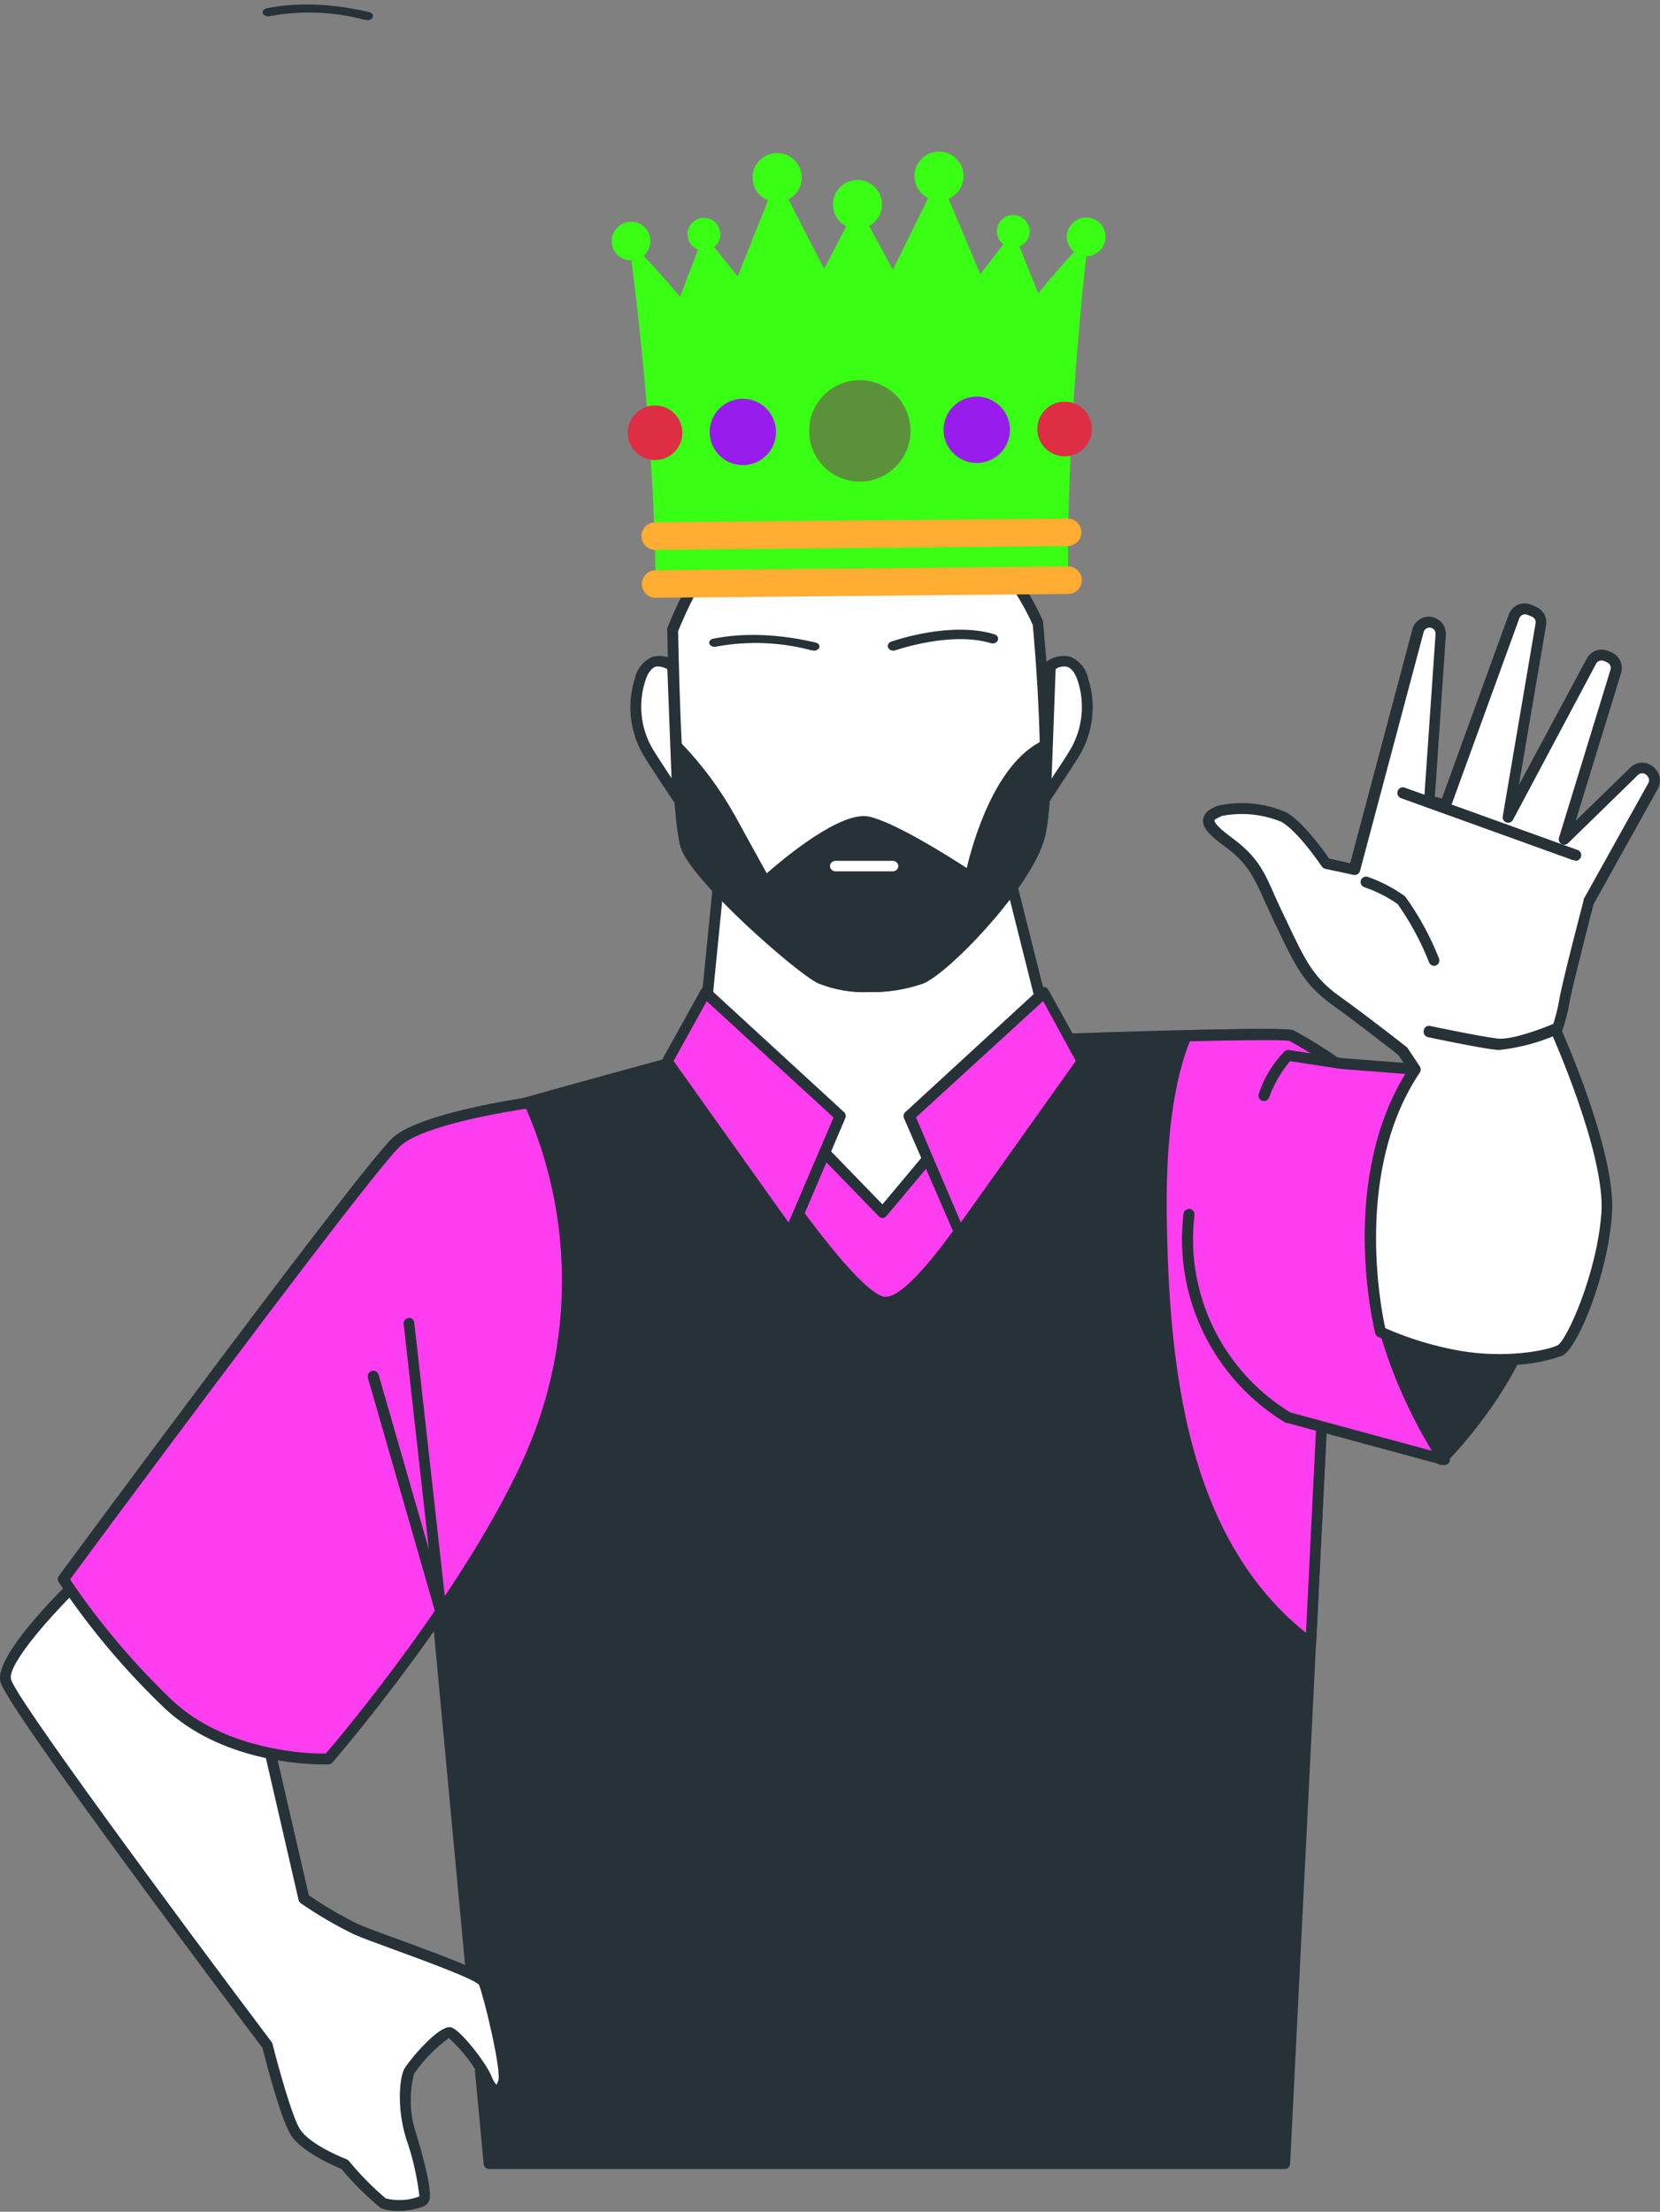 <svg width="316" height="421" viewBox="0 0 316 421" fill="none" xmlns="http://www.w3.org/2000/svg">
<rect x="0" y="0" width="316" height="421" fill="#808080" stroke="none"/>
<path d="M69.78 3.783H69.465C63.703 2.224 57.459 1.966 51.504 3.042C51.37 3.09 51.224 3.116 51.076 3.119C50.928 3.121 50.78 3.101 50.643 3.057C50.507 3.014 50.383 2.95 50.282 2.868C50.181 2.787 50.104 2.69 50.056 2.585C50.008 2.479 49.991 2.367 50.005 2.256C50.019 2.146 50.064 2.038 50.137 1.941C50.21 1.844 50.31 1.76 50.43 1.695C50.55 1.629 50.687 1.583 50.832 1.56C51.147 1.56 58.667 -0.427 70.095 2.269C70.374 2.3 70.625 2.414 70.792 2.584C70.959 2.754 71.03 2.967 70.988 3.176C70.947 3.385 70.796 3.573 70.569 3.698C70.343 3.824 70.059 3.877 69.78 3.846V3.783Z" fill="#263238"/>
<path d="M131.535 201.287C131.535 201.287 75 216.639 75 217.782C75 218.924 93.081 411.854 93.081 411.854H244.585L255 202.824C252.024 200.751 248.944 198.83 245.772 197.07C243.835 196.301 200.777 197.838 200.777 197.838L131.535 201.287Z" fill="#263238"/>
<path d="M244.548 412.854H93.114C92.856 412.851 92.609 412.755 92.417 412.583C92.226 412.411 92.103 412.175 92.073 411.92C90.22 392.165 74 218.918 74 217.755C74 216.591 74 215.802 131.28 200.264H131.509L200.698 196.816C210.859 196.462 244.152 195.341 246.109 196.13C249.367 197.895 252.516 199.851 255.541 201.988C255.687 202.086 255.806 202.22 255.886 202.376C255.966 202.532 256.005 202.706 255.999 202.881L245.589 411.899C245.568 412.16 245.449 412.403 245.256 412.58C245.063 412.757 244.81 412.855 244.548 412.854ZM94.051 410.777H243.569L253.855 203.318C251.106 201.394 248.257 199.619 245.318 198C243.444 197.543 217.001 198.27 200.76 198.851L131.717 202.404C111.145 207.991 80.413 216.571 76.124 218.419C77.082 229.408 92.739 396.589 94.072 410.777H94.051Z" fill="#263238"/>
<path d="M167.649 247.725C176.473 250.791 204.834 198.372 204.834 198.372L205 197.854L201.014 198L132 201.439C132 201.439 158.846 244.659 167.649 247.725Z" fill="#FF3DF0"/>
<path d="M168.296 248.854C167.95 248.863 167.605 248.806 167.28 248.688C158.239 245.562 132.238 203.79 131.139 202.01C131.048 201.856 131 201.681 131 201.502C131 201.324 131.048 201.149 131.139 200.995C131.221 200.833 131.345 200.695 131.498 200.597C131.651 200.499 131.828 200.443 132.01 200.436L200.911 197L204.933 196.855C205.098 196.849 205.263 196.883 205.411 196.955C205.559 197.027 205.687 197.135 205.784 197.269C205.887 197.403 205.956 197.559 205.985 197.725C206.014 197.891 206.001 198.061 205.949 198.222L205.784 198.739C200.994 207.474 178.186 248.854 168.296 248.854ZM133.835 202.424C141.901 215.278 161.287 244.424 167.964 246.742C173.728 248.812 192.368 218.942 203.212 198.987H200.911L133.835 202.424Z" fill="#263238"/>
<path d="M137.065 164.854L134 195.733L168.022 230.854L199 193.788L191.732 164.854H137.065Z" fill="white"/>
<path d="M168.027 231.854C167.754 231.848 167.495 231.736 167.303 231.541L133.292 196.466C133.191 196.353 133.114 196.221 133.064 196.078C133.014 195.935 132.993 195.783 133.002 195.631L136.064 164.794C136.09 164.536 136.21 164.297 136.401 164.123C136.592 163.949 136.841 163.854 137.098 163.855H191.715C191.943 163.849 192.166 163.922 192.347 164.063C192.528 164.204 192.655 164.403 192.708 164.627L199.969 193.543C200.008 193.705 200.01 193.875 199.974 194.038C199.938 194.2 199.866 194.353 199.762 194.483L168.73 231.479C168.639 231.59 168.525 231.681 168.397 231.746C168.269 231.81 168.129 231.847 167.985 231.854H168.027ZM135.112 195.339L167.985 229.245L197.838 193.543L190.908 165.943H138.029L135.112 195.339Z" fill="#263238"/>
<path d="M128.056 126.695C128.056 126.695 123.667 123.506 121.78 129.551C121.067 131.816 120.839 134.21 121.112 136.572C121.384 138.934 122.15 141.209 123.359 143.246C124.918 145.81 129 151.854 129 151.854L128.056 126.695Z" fill="white"/>
<path d="M128.979 152.853C128.811 152.852 128.645 152.809 128.496 152.729C128.347 152.65 128.219 152.535 128.122 152.395C127.958 152.145 124.04 146.313 122.49 143.771C121.21 141.602 120.4 139.179 120.115 136.664C119.83 134.149 120.076 131.6 120.837 129.19C121.027 128.27 121.433 127.411 122.019 126.686C122.606 125.96 123.355 125.39 124.204 125.024C124.956 124.83 125.74 124.802 126.504 124.942C127.267 125.082 127.993 125.387 128.632 125.837C128.759 125.931 128.863 126.052 128.937 126.193C129.011 126.334 129.053 126.49 129.06 126.649L129.999 151.791C130.008 152.018 129.943 152.241 129.814 152.426C129.684 152.611 129.498 152.747 129.285 152.811C129.186 152.845 129.083 152.859 128.979 152.853ZM125.53 126.878C125.301 126.838 125.066 126.838 124.836 126.878C123.959 127.191 123.265 128.149 122.796 129.732C122.127 131.852 121.91 134.094 122.16 136.308C122.41 138.521 123.121 140.653 124.245 142.563C125.061 143.896 126.591 146.229 127.836 148.125L127.04 127.378C126.581 127.095 126.064 126.924 125.53 126.878Z" fill="#263238"/>
<path d="M200.048 126.695C200.048 126.695 204.445 123.506 206.212 129.551C206.929 131.815 207.16 134.208 206.891 136.57C206.622 138.932 205.858 141.208 204.65 143.246C203.089 145.81 199 151.854 199 151.854L200.048 126.695Z" fill="white"/>
<path d="M199.02 152.854H198.694C198.486 152.782 198.307 152.644 198.182 152.46C198.057 152.276 197.993 152.056 198.001 151.832L198.939 126.652C198.941 126.491 198.981 126.333 199.056 126.191C199.13 126.05 199.237 125.929 199.367 125.838C200.006 125.388 200.731 125.083 201.495 124.942C202.258 124.802 203.042 124.83 203.794 125.025C204.642 125.391 205.391 125.962 205.977 126.688C206.563 127.415 206.969 128.275 207.16 129.197C207.925 131.611 208.172 134.165 207.883 136.685C207.594 139.206 206.777 141.633 205.487 143.8C203.937 146.345 200.02 152.145 199.857 152.437C199.761 152.57 199.635 152.678 199.489 152.751C199.343 152.824 199.183 152.859 199.02 152.854ZM200.958 127.236L200.183 148.202C201.427 146.303 202.957 144.03 203.773 142.632C204.892 140.717 205.599 138.581 205.849 136.366C206.099 134.15 205.885 131.906 205.222 129.781C204.732 128.196 204.039 127.236 203.182 126.923C202.803 126.839 202.411 126.833 202.029 126.904C201.648 126.976 201.284 127.124 200.958 127.34V127.236Z" fill="#263238"/>
<path d="M128 120.662C128 120.662 128.621 155.768 130.526 161.364C132.432 166.961 151.732 184.08 156.163 186.311C160.595 188.541 171.032 188.19 175.464 186.311C179.895 184.431 194.453 169.583 197.601 160.435C200.749 151.287 197.601 119.402 197.601 119.402C197.601 119.402 190.974 103.315 176.416 96.046C161.858 88.777 147.3 95.426 140.342 101.105C133.384 106.784 128 120.662 128 120.662Z" fill="white"/>
<path d="M165.391 188.835C162.083 188.97 158.785 188.401 155.709 187.167C151.427 185.082 131.67 167.672 129.601 161.397C127.677 155.579 127.036 121.448 127.015 119.988C126.995 119.857 126.995 119.723 127.015 119.592C127.242 119.008 132.58 105.247 139.655 99.409C147.93 92.55 162.681 87.066 176.893 94.197C191.603 101.599 198.285 117.632 198.574 118.299C198.594 118.396 198.594 118.495 198.574 118.591C198.699 119.926 201.719 151.117 198.574 160.458C195.43 169.799 180.617 185.145 175.818 187.188C172.469 188.364 168.937 188.922 165.391 188.835ZM129.084 120.155C129.311 132.415 130.097 156.351 131.546 160.75C133.325 166.109 152.233 183.122 156.64 185.312C161.047 187.501 170.894 187.084 175.052 185.312C179.211 183.539 193.671 168.631 196.609 159.791C199.547 150.951 196.816 121.427 196.609 118.987C195.947 117.424 189.306 102.787 175.921 96.052C162.536 89.318 148.841 94.572 141 101.036C134.794 106.206 129.746 118.508 129.084 120.155Z" fill="#263238"/>
<path d="M154.78 123.783H154.465C148.703 122.224 142.459 121.966 136.504 123.042C136.37 123.09 136.224 123.116 136.076 123.119C135.928 123.121 135.78 123.101 135.643 123.057C135.506 123.014 135.383 122.95 135.282 122.868C135.181 122.787 135.104 122.69 135.056 122.585C135.008 122.479 134.991 122.367 135.005 122.256C135.019 122.146 135.064 122.038 135.137 121.941C135.21 121.844 135.31 121.76 135.43 121.695C135.55 121.629 135.687 121.583 135.832 121.56C136.147 121.56 143.668 119.573 155.095 122.269C155.374 122.3 155.625 122.414 155.792 122.584C155.959 122.754 156.03 122.967 155.988 123.176C155.946 123.385 155.796 123.573 155.569 123.698C155.343 123.824 155.059 123.877 154.78 123.846V123.783Z" fill="#263238"/>
<g clip-path="url(#clip0_299_137)">
<path d="M153.657 69.219L133.996 44.585L124.485 69.49L153.657 69.219Z" fill="#39FF14"/>
<path d="M163.228 38.922L146.352 71.506L180.703 71.188L163.228 38.922Z" fill="#39FF14"/>
<path d="M173.683 69.033L192.883 44.039L202.855 68.763L173.683 69.033Z" fill="#39FF14"/>
<path d="M191.547 63.933L178.749 33.514L163.643 64.195L163.624 64.203L163.606 64.192L147.933 33.798L135.701 64.451C127.393 53.124 119.691 45.89 119.691 45.89C119.691 45.89 124.501 79.108 124.798 111.169L203.315 110.441C203.017 78.38 207.211 45.078 207.211 45.078C207.211 45.078 199.644 52.454 191.547 63.933Z" fill="#39FF14"/>
<path d="M163.767 91.669C169.098 91.62 173.379 87.258 173.33 81.927C173.28 76.597 168.919 72.315 163.588 72.365C158.257 72.414 153.976 76.776 154.025 82.106C154.075 87.437 158.436 91.719 163.767 91.669Z" fill="#5C913B"/>
<path d="M185.997 88.123C189.484 88.091 192.284 85.238 192.251 81.752C192.219 78.265 189.367 75.465 185.88 75.498C182.394 75.53 179.594 78.382 179.626 81.869C179.658 85.355 182.511 88.155 185.997 88.123Z" fill="#981CEB"/>
<path d="M202.708 86.853C205.579 86.827 207.884 84.478 207.858 81.607C207.831 78.737 205.483 76.431 202.612 76.458C199.741 76.484 197.436 78.833 197.462 81.704C197.489 84.574 199.838 86.88 202.708 86.853Z" fill="#DD2E44"/>
<path d="M141.471 88.536C144.957 88.504 147.757 85.651 147.725 82.165C147.693 78.678 144.84 75.878 141.354 75.911C137.867 75.943 135.067 78.796 135.1 82.282C135.132 85.768 137.984 88.569 141.471 88.536Z" fill="#981CEB"/>
<path d="M124.74 87.576C127.61 87.55 129.916 85.201 129.889 82.33C129.862 79.46 127.514 77.154 124.643 77.181C121.772 77.207 119.467 79.556 119.494 82.427C119.52 85.297 121.869 87.603 124.74 87.576Z" fill="#DD2E44"/>
<path d="M203.339 113.058L124.823 113.786C124.129 113.793 123.46 113.523 122.965 113.037C122.47 112.551 122.188 111.888 122.181 111.193C122.175 110.499 122.444 109.831 122.931 109.336C123.417 108.84 124.08 108.558 124.774 108.552L203.291 107.824C203.985 107.817 204.653 108.087 205.148 108.573C205.644 109.059 205.926 109.722 205.932 110.417C205.939 111.111 205.669 111.779 205.183 112.274C204.696 112.77 204.033 113.052 203.339 113.058ZM203.255 103.934L124.738 104.663C124.044 104.669 123.376 104.4 122.88 103.913C122.385 103.427 122.103 102.764 122.097 102.07C122.09 101.376 122.36 100.707 122.846 100.212C123.332 99.717 123.995 99.435 124.689 99.428L203.206 98.7C203.9 98.694 204.568 98.963 205.064 99.449C205.559 99.936 205.841 100.599 205.848 101.293C205.854 101.987 205.584 102.655 205.098 103.151C204.612 103.646 203.949 103.928 203.255 103.934Z" fill="#FFAC33"/>
<path d="M120.162 49.569C122.196 49.55 123.829 47.886 123.81 45.852C123.791 43.819 122.127 42.185 120.094 42.204C118.06 42.223 116.426 43.887 116.445 45.921C116.464 47.955 118.128 49.588 120.162 49.569Z" fill="#39FF14"/>
<path d="M134.025 47.705C135.748 47.689 137.132 46.279 137.116 44.556C137.1 42.834 135.69 41.45 133.967 41.466C132.244 41.482 130.861 42.891 130.877 44.614C130.893 46.337 132.302 47.721 134.025 47.705Z" fill="#39FF14"/>
<path d="M147.976 38.47C150.555 38.446 152.626 36.336 152.602 33.757C152.578 31.179 150.468 29.108 147.89 29.131C145.311 29.155 143.24 31.265 143.264 33.844C143.288 36.423 145.398 38.494 147.976 38.47Z" fill="#39FF14"/>
<path d="M206.807 48.765C208.841 48.746 210.475 47.082 210.456 45.049C210.437 43.015 208.773 41.382 206.739 41.4C204.705 41.419 203.072 43.083 203.091 45.117C203.11 47.151 204.774 48.784 206.807 48.765Z" fill="#39FF14"/>
<path d="M192.912 47.159C194.635 47.143 196.019 45.733 196.003 44.01C195.987 42.287 194.577 40.903 192.854 40.919C191.131 40.935 189.747 42.345 189.763 44.068C189.779 45.791 191.189 47.175 192.912 47.159Z" fill="#39FF14"/>
<path d="M178.792 38.184C181.371 38.16 183.442 36.05 183.418 33.471C183.394 30.892 181.284 28.821 178.705 28.845C176.127 28.869 174.056 30.979 174.079 33.558C174.103 36.136 176.213 38.208 178.792 38.184Z" fill="#39FF14"/>
<path d="M163.27 43.591C165.849 43.567 167.92 41.458 167.896 38.879C167.872 36.3 165.762 34.229 163.184 34.253C160.605 34.277 158.534 36.387 158.558 38.965C158.582 41.544 160.692 43.615 163.27 43.591Z" fill="#39FF14"/>
</g>
<path d="M170.048 123.854C169.841 123.853 169.639 123.8 169.468 123.701C169.296 123.602 169.163 123.462 169.084 123.298C169.03 123.19 169.001 123.074 169 122.956C168.999 122.838 169.026 122.721 169.079 122.613C169.131 122.504 169.209 122.405 169.307 122.323C169.405 122.24 169.522 122.176 169.65 122.132C170.111 121.971 181.009 118.186 189.309 120.733C189.57 120.814 189.783 120.981 189.901 121.196C190.019 121.411 190.032 121.658 189.938 121.881C189.843 122.105 189.649 122.287 189.397 122.388C189.146 122.489 188.858 122.5 188.596 122.419C181.051 120.105 170.551 123.747 170.446 123.783C170.322 123.832 170.186 123.857 170.048 123.854Z" fill="#263238"/>
<path d="M198.965 141.854C188.658 146.721 184.679 166.812 184.679 166.812C184.679 166.812 170.826 157.599 165.157 156.413C159.488 155.228 145.615 167.852 145.615 167.852L138.998 155.789C136.258 150.841 132.897 146.27 129 142.187C129.412 150.506 129.989 158.68 130.814 161.176C132.711 166.895 151.923 184.053 156.334 186.3C160.746 188.546 171.136 188.192 175.547 186.3C179.958 184.407 194.45 169.453 197.584 160.24C198.841 156.6 199.109 149.321 198.965 141.854Z" fill="#263238"/>
<path d="M165.594 188.835C162.294 188.969 159.002 188.404 155.933 187.176C151.659 185.101 131.943 167.78 129.879 161.536C129.136 159.337 128.516 152.865 128 142.307C127.998 142.096 128.058 141.889 128.172 141.712C128.285 141.536 128.448 141.396 128.64 141.311C128.829 141.221 129.041 141.195 129.245 141.236C129.45 141.277 129.636 141.383 129.775 141.539C133.742 145.68 137.163 150.316 139.953 155.334C143.277 161.37 145.094 164.689 145.961 166.224C149.429 163.196 160.144 154.276 165.45 155.437C170.301 156.516 180.521 162.926 184.03 165.229C185.166 160.375 189.398 145.273 198.482 140.979C198.634 140.897 198.804 140.854 198.977 140.854C199.15 140.854 199.32 140.897 199.473 140.979C199.617 141.075 199.737 141.204 199.823 141.356C199.909 141.507 199.959 141.676 199.968 141.85C200.133 150.978 199.658 157.263 198.544 160.52C195.302 169.938 180.624 185.081 175.834 187.114C172.549 188.292 169.082 188.875 165.594 188.835ZM130.209 145.066C130.787 155.769 131.406 159.586 131.819 160.893C133.595 166.224 152.464 183.151 156.862 185.33C161.259 187.508 171.086 187.093 175.235 185.33C179.385 183.566 193.816 168.734 196.747 159.939C197.718 157.159 198.172 151.641 198.089 143.696C189.336 149.38 185.847 166.95 185.806 167.137C185.772 167.306 185.699 167.464 185.591 167.598C185.483 167.732 185.344 167.837 185.186 167.905C185.028 167.966 184.857 167.988 184.689 167.97C184.52 167.952 184.358 167.894 184.216 167.801C184.092 167.801 170.446 158.694 165.016 157.429C160.887 156.475 150.131 165.166 146.436 168.589C146.321 168.698 146.184 168.778 146.033 168.825C145.883 168.872 145.724 168.883 145.569 168.859C145.418 168.83 145.275 168.769 145.15 168.68C145.026 168.59 144.922 168.474 144.846 168.34C144.846 168.34 143.257 165.478 138.219 156.288C135.951 152.273 133.266 148.511 130.209 145.066Z" fill="#263238"/>
<path d="M169.931 165.854H159.048C158.772 165.849 158.508 165.742 158.313 165.556C158.118 165.37 158.005 165.118 158 164.854C158 164.589 158.11 164.335 158.307 164.147C158.504 163.96 158.77 163.854 159.048 163.854H169.952C170.23 163.854 170.496 163.96 170.693 164.147C170.89 164.335 171 164.589 171 164.854C170.995 165.122 170.879 165.376 170.679 165.563C170.48 165.75 170.211 165.855 169.931 165.854Z" fill="white"/>
<path d="M134.294 188.854L160 211.938L150.399 233.854L127 201.718L134.294 188.854Z" fill="#FF3DF0"/>
<path d="M150.34 235.854C150.174 235.857 150.009 235.818 149.861 235.742C149.713 235.665 149.586 235.553 149.491 235.415L126.154 202.624C126.053 202.457 126 202.266 126 202.07C126 201.875 126.053 201.683 126.154 201.517L133.428 188.392C133.504 188.255 133.609 188.137 133.736 188.046C133.863 187.956 134.008 187.895 134.162 187.869C134.315 187.843 134.472 187.852 134.621 187.895C134.771 187.939 134.908 188.016 135.024 188.12L160.661 211.674C160.822 211.816 160.933 212.007 160.978 212.217C161.023 212.428 160.999 212.648 160.91 212.844L151.356 235.227C151.283 235.399 151.165 235.548 151.016 235.658C150.866 235.768 150.69 235.836 150.506 235.854H150.34ZM128.226 201.955L150.112 232.699L158.672 212.698L134.527 190.565L128.226 201.955Z" fill="#263238"/>
<path d="M198.706 188.854L173 211.938L182.58 233.854L206 201.718L198.706 188.854Z" fill="#FF3DF0"/>
<path d="M182.657 235.854C182.474 235.833 182.299 235.764 182.15 235.654C182.001 235.544 181.883 235.397 181.808 235.226L172.09 212.856C172.001 212.66 171.977 212.44 172.022 212.229C172.067 212.018 172.178 211.827 172.338 211.685L197.97 188.123C198.086 188.016 198.225 187.937 198.376 187.894C198.527 187.85 198.686 187.843 198.84 187.872C198.993 187.896 199.138 187.956 199.264 188.047C199.39 188.137 199.493 188.256 199.566 188.394L206.839 201.524C206.944 201.689 207 201.882 207 202.078C207 202.275 206.944 202.467 206.839 202.632L183.507 235.436C183.411 235.571 183.283 235.68 183.135 235.753C182.986 235.826 182.822 235.861 182.657 235.854ZM174.369 212.689L182.906 232.697L204.787 201.942L198.571 190.548L174.369 212.689Z" fill="#263238"/>
<path d="M16.993 298.854C16.993 298.854 -0.158 314.906 1.062 319.84C2.283 324.774 50.923 389.332 50.923 389.332C50.923 389.332 54.192 402.489 56.24 405.779C58.288 409.068 65.633 412.024 65.633 412.024C67.871 414.697 70.327 417.176 72.977 419.436C74.612 420.247 80.343 419.831 80.757 418.603C81.17 417.374 79.929 412.024 78.294 406.674C76.939 402.699 76.795 398.407 77.881 394.349C78.708 392.705 84.439 386.521 85.66 386.938C86.88 387.354 91.37 392.705 92.611 395.577C93.853 398.45 95.053 398.867 95.88 396.389C96.708 393.912 93.004 379.547 92.198 377.486C91.391 375.425 72.171 369.159 67.681 367.202C64.276 365.532 60.998 363.611 57.874 361.456L51.337 332.934L16.993 298.854Z" fill="white"/>
<path d="M75.826 420.846C74.697 420.899 73.57 420.714 72.516 420.304C69.773 418.079 67.258 415.582 65.008 412.852C63.685 412.311 57.356 409.584 55.349 406.357C53.343 403.131 50.406 391.577 49.972 389.829C44.408 382.439 1.305 325.089 0.085 320.134C-1.239 314.868 13.363 300.9 16.3 298.152C16.493 297.961 16.753 297.854 17.024 297.854C17.295 297.854 17.555 297.961 17.748 298.152L52.061 332.271C52.19 332.412 52.282 332.584 52.33 332.77L58.783 360.748C61.749 362.792 64.86 364.615 68.09 366.202C69.538 366.847 72.516 367.95 75.97 369.199C88.111 373.633 92.517 375.444 93.137 377.026C93.758 378.609 97.853 393.68 96.84 396.657C96.343 398.176 95.599 398.946 94.647 398.988C93.158 399.092 92.207 397.26 91.648 395.928C90.066 392.915 87.965 390.209 85.443 387.934C82.866 389.812 80.621 392.113 78.804 394.741C77.842 398.564 78.007 402.586 79.28 406.316C80.024 408.73 82.403 416.828 81.72 418.806C81.607 419.11 81.424 419.383 81.188 419.604C80.951 419.824 80.665 419.986 80.355 420.075C78.898 420.583 77.368 420.843 75.826 420.846ZM17.003 300.359C10.136 306.874 1.367 316.741 2.091 319.635C2.939 323.09 32.247 362.85 51.73 388.725C51.814 388.843 51.871 388.978 51.895 389.121C52.806 392.722 55.494 402.673 57.087 405.254C58.679 407.835 64.016 410.25 65.981 410.999C66.138 411.065 66.279 411.164 66.394 411.291C68.518 413.887 70.872 416.284 73.426 418.452C75.552 418.982 77.788 418.851 79.838 418.077C79.407 414.279 78.546 410.542 77.273 406.94C75.578 401.361 75.991 395.741 76.943 393.826C77.439 392.806 83.582 385.124 85.96 385.915C87.698 386.498 92.351 392.368 93.53 395.116C93.746 395.741 94.076 396.32 94.502 396.823C94.649 396.574 94.767 396.308 94.854 396.032C95.495 394.075 92.165 380.253 91.193 377.817C90.324 376.693 80.852 373.238 75.246 371.177C71.751 369.907 68.731 368.804 67.222 368.117C63.763 366.412 60.431 364.457 57.252 362.267C57.045 362.116 56.898 361.894 56.839 361.643L50.365 333.561L17.003 300.359Z" fill="#263238"/>
<path d="M100.608 209.854C105.404 220.381 107.923 231.798 107.998 243.362C108.074 254.925 105.705 266.375 101.046 276.963C89.255 304.039 62.481 334.844 62.481 334.844C62.481 334.844 43.971 335.594 32.034 324.43C24.485 317.252 17.765 309.253 12 300.582C12 300.582 70.181 221.768 75.565 217.144C80.95 212.52 100.608 209.854 100.608 209.854Z" fill="#FF3DF0"/>
<path d="M61.634 335.854C57.626 335.854 42.095 335.188 31.386 325.196C23.785 317.946 17.008 309.883 11.179 301.152C11.062 300.98 11 300.777 11 300.569C11 300.361 11.062 300.158 11.179 299.986C13.559 296.759 69.504 221.047 74.931 216.404C80.359 211.762 99.71 208.973 100.524 208.868C100.736 208.833 100.955 208.866 101.146 208.964C101.338 209.061 101.493 209.217 101.589 209.41C106.399 220.085 108.923 231.644 108.998 243.348C109.074 255.052 106.699 266.642 102.027 277.378C90.316 304.233 63.554 335.168 63.283 335.48C63.195 335.588 63.084 335.676 62.957 335.738C62.831 335.799 62.693 335.832 62.553 335.834L61.634 335.854ZM13.329 300.631C18.978 308.984 25.507 316.71 32.806 323.676C43.243 333.44 59.192 333.856 62.031 333.773C65.016 330.275 89.168 301.568 100.149 276.546C104.652 266.209 106.975 255.06 106.975 243.79C106.975 232.52 104.652 221.37 100.149 211.033C96.537 211.575 80.902 214.114 76.372 217.986C72.155 221.546 33.557 273.257 13.329 300.631Z" fill="#263238"/>
<path d="M83.91 307.854C83.692 307.856 83.479 307.785 83.302 307.653C83.126 307.521 82.995 307.334 82.93 307.119L70.039 262.293C69.963 262.014 69.998 261.716 70.136 261.464C70.274 261.212 70.504 261.027 70.775 260.949C71.046 260.871 71.335 260.907 71.581 261.048C71.826 261.19 72.006 261.426 72.082 261.705L81.643 294.915L76.842 252.021C76.813 251.746 76.892 251.47 77.06 251.253C77.228 251.037 77.473 250.898 77.741 250.866C77.873 250.845 78.008 250.853 78.137 250.887C78.266 250.922 78.387 250.984 78.492 251.068C78.597 251.153 78.685 251.259 78.749 251.379C78.813 251.5 78.852 251.632 78.864 251.769L84.993 306.699C85.023 306.96 84.955 307.222 84.803 307.433C84.651 307.644 84.427 307.787 84.176 307.833L83.91 307.854Z" fill="#263238"/>
<path d="M255 202.802C252.045 200.738 248.986 198.827 245.837 197.074C244.968 196.723 235.66 196.847 225.772 197.074C223.704 201.975 220.767 212.19 221.015 231.029C221.366 258.924 224.159 294.016 249.539 312.854L255 202.802Z" fill="#FF3DF0"/>
<path d="M249.538 313.854C249.314 313.856 249.096 313.783 248.918 313.648C224.145 295.269 220.429 261.607 220.016 231.044C219.768 212.458 222.493 202.132 224.847 196.701C224.92 196.519 225.045 196.364 225.207 196.254C225.369 196.143 225.559 196.083 225.755 196.081C244.913 195.627 245.78 195.978 246.193 196.081C249.423 197.836 252.546 199.78 255.545 201.905C255.69 202.003 255.807 202.135 255.887 202.29C255.966 202.446 256.005 202.619 256 202.793L250.549 312.739C250.541 312.926 250.481 313.106 250.375 313.259C250.269 313.413 250.122 313.533 249.951 313.607C249.842 313.731 249.698 313.817 249.538 313.854ZM226.498 198.208C224.31 203.619 221.874 213.614 222.101 231.106C222.472 260.43 225.961 292.687 248.609 310.798L253.914 203.413C251.189 201.5 248.364 199.736 245.45 198.126C245.078 198.043 242.374 197.837 226.498 198.208Z" fill="#263238"/>
<path d="M274.402 277.854C274.402 277.854 287.373 265.04 291.655 250.328C295.936 235.615 259 242.431 259 242.431C259 242.431 264.134 263.346 274.402 277.854Z" fill="#263238"/>
<path d="M274.306 278.85C274.155 278.837 274.008 278.792 273.876 278.719C273.743 278.645 273.629 278.544 273.54 278.422C263.309 263.929 258.089 242.892 258.027 242.688C257.995 242.553 257.991 242.413 258.016 242.276C258.041 242.139 258.094 242.009 258.172 241.893C258.326 241.665 258.563 241.504 258.835 241.445C259.891 241.261 284.745 236.736 291.31 243.83C292.12 244.741 292.665 245.851 292.887 247.043C293.11 248.234 293.001 249.462 292.573 250.597C288.286 265.397 275.673 278.014 275.135 278.544C275.029 278.654 274.9 278.738 274.756 278.791C274.613 278.844 274.459 278.864 274.306 278.85ZM260.243 243.259C261.382 247.54 266.167 263.97 274.451 276.221C277.392 273.061 287.002 262.135 290.502 250.047C290.83 249.243 290.928 248.366 290.786 247.51C290.643 246.655 290.266 245.855 289.695 245.196C285.117 240.263 267.824 242.036 260.243 243.259Z" fill="#263238"/>
<path d="M226.311 231.077C225.36 238.647 226.601 246.333 229.883 253.205C233.165 260.077 238.348 265.84 244.803 269.795L274 277.854C274 277.854 260.357 257.54 260.727 236.831C261.097 216.122 269.151 203.534 269.151 203.534L254.768 202.392L244.906 200.854C242.836 203.032 241.277 205.651 240.344 208.519" fill="#FF3DF0"/>
<path d="M274.879 278.849H274.608L244.954 270.822H244.724C237.985 266.74 232.57 260.816 229.125 253.758C225.68 246.701 224.351 238.807 225.296 231.019C225.332 230.745 225.475 230.497 225.693 230.326C225.912 230.156 226.188 230.077 226.465 230.106C226.738 230.138 226.988 230.275 227.16 230.489C227.332 230.702 227.412 230.975 227.383 231.247C226.494 238.592 227.739 246.036 230.971 252.7C234.203 259.363 239.287 264.968 245.622 268.852L272.563 276.153C268.973 270.241 260.042 253.814 260.355 236.868C260.385 225.612 263.058 214.519 268.16 204.47L255.159 203.453L245.58 201.981C243.843 204.044 242.486 206.396 241.573 208.929C241.523 209.056 241.447 209.171 241.352 209.269C241.256 209.367 241.142 209.445 241.016 209.499C240.762 209.608 240.474 209.612 240.217 209.51C239.959 209.408 239.753 209.209 239.644 208.956C239.534 208.703 239.53 208.417 239.633 208.162C240.629 205.132 242.314 202.371 244.557 200.093C244.67 200.001 244.8 199.933 244.94 199.893C245.08 199.854 245.227 199.844 245.371 199.865L255.388 201.4L269.996 202.52C270.177 202.536 270.35 202.598 270.5 202.7C270.649 202.801 270.771 202.939 270.852 203.101C270.939 203.256 270.985 203.431 270.985 203.609C270.985 203.787 270.939 203.962 270.852 204.117C270.852 204.241 262.901 216.79 262.504 236.889C262.108 256.988 275.672 277.065 275.818 277.273C275.937 277.448 276 277.653 276 277.864C276 278.075 275.937 278.28 275.818 278.455C275.707 278.594 275.563 278.702 275.399 278.771C275.235 278.84 275.056 278.867 274.879 278.849Z" fill="#263238"/>
<path d="M267.033 200.129C267.033 200.129 259.719 194.36 254.322 190.527C248.926 186.694 247.405 183.216 243.55 175.134C239.695 167.052 239.382 164.365 233.548 160.137C227.713 155.909 230.485 155.138 232.006 154.367C236.133 153.474 240.435 153.882 244.321 155.534C247.78 157.45 252.405 164.365 252.405 164.365L257.781 165.532L269.909 120.02C269.986 119.736 270.118 119.471 270.299 119.24C270.479 119.008 270.704 118.815 270.96 118.672C271.216 118.528 271.499 118.437 271.79 118.404C272.082 118.371 272.377 118.396 272.659 118.478C273.137 118.627 273.55 118.931 273.834 119.343C274.117 119.755 274.254 120.25 274.222 120.749L272.034 152.451L275.097 153.222L288.162 117.312C288.263 117.032 288.42 116.775 288.624 116.557C288.827 116.339 289.072 116.164 289.345 116.044C289.617 115.923 289.912 115.859 290.21 115.855C290.508 115.851 290.803 115.907 291.079 116.02L291.954 116.395C292.425 116.57 292.817 116.908 293.058 117.348C293.299 117.788 293.374 118.3 293.267 118.791L287.016 155.534L302.956 125.789C303.226 125.302 303.669 124.933 304.197 124.756C304.726 124.578 305.302 124.605 305.811 124.831L306.415 125.123C306.898 125.342 307.284 125.729 307.502 126.212C307.721 126.695 307.757 127.24 307.603 127.747L297.789 159.762L311.125 146.765C311.329 146.54 311.58 146.362 311.861 146.245C312.141 146.127 312.444 146.073 312.748 146.085C313.051 146.097 313.349 146.175 313.619 146.314C313.89 146.453 314.126 146.649 314.313 146.89L314.458 147.056C314.754 147.399 314.939 147.824 314.987 148.274C315.036 148.724 314.946 149.179 314.729 149.577L302.394 171.676C302.394 171.676 298.226 187.819 297.789 190.527C297.446 192.492 296.93 194.423 296.247 196.297C296.247 196.297 306.665 219.355 305.853 230.894C305.04 242.434 299.31 255.89 297.018 257.056C294.726 258.223 286.599 259.743 277.785 258.202C272.596 257.327 267.544 255.772 262.762 253.578C262.762 253.578 255.469 224.416 269.304 203.587L267.033 200.129Z" fill="white"/>
<path d="M285.387 259.824C282.778 259.829 280.174 259.606 277.603 259.158C272.325 258.274 267.188 256.692 262.327 254.453C262.194 254.388 262.076 254.295 261.983 254.18C261.889 254.065 261.822 253.931 261.786 253.787C261.494 252.58 254.668 224.416 268.03 203.579L266.198 200.831C265.199 200.04 258.601 194.857 253.71 191.339C248.278 187.468 246.613 183.95 242.95 176.269L242.617 175.582C241.93 174.125 241.347 172.855 240.827 171.71C238.454 166.464 237.476 164.299 232.96 160.969C230.067 158.887 228.797 157.347 229.026 155.952C229.255 154.558 230.421 153.996 231.253 153.6L231.565 153.433C236.003 152.376 240.664 152.793 244.844 154.62C248.049 156.41 252.004 161.968 253.023 163.425L257.02 164.299L268.862 119.774C268.973 119.355 269.169 118.963 269.437 118.623C269.706 118.283 270.041 118.002 270.423 117.797C270.797 117.58 271.213 117.444 271.643 117.397C272.073 117.35 272.508 117.394 272.921 117.526C273.625 117.733 274.237 118.173 274.657 118.775C275.077 119.377 275.279 120.103 275.231 120.836L273.15 151.664L274.482 151.976L287.198 116.985C287.349 116.571 287.582 116.192 287.882 115.871C288.183 115.549 288.545 115.291 288.946 115.111C289.348 114.942 289.78 114.854 290.216 114.854C290.652 114.854 291.084 114.942 291.486 115.111L292.36 115.486C293.039 115.761 293.603 116.259 293.959 116.899C294.315 117.54 294.441 118.282 294.316 119.004L289.134 149.437L302.059 125.353C302.445 124.634 303.089 124.089 303.861 123.826C304.634 123.563 305.477 123.603 306.221 123.937L306.846 124.208C307.558 124.536 308.127 125.111 308.449 125.827C308.77 126.542 308.822 127.35 308.594 128.1L299.956 156.223L310.363 146.085C310.677 145.779 311.05 145.54 311.46 145.383C311.869 145.225 312.306 145.153 312.745 145.171C313.183 145.188 313.613 145.295 314.009 145.485C314.404 145.674 314.757 145.942 315.046 146.273L315.212 146.439C315.647 146.944 315.917 147.57 315.984 148.233C316.051 148.896 315.912 149.563 315.587 150.145L303.349 172.126C302.954 173.646 299.186 188.238 298.791 190.715C298.478 192.613 297.997 194.48 297.355 196.294C298.749 199.458 307.595 220.024 306.866 230.973C306.096 242.651 300.352 256.535 297.459 258.034C293.586 259.395 289.489 260.003 285.387 259.824ZM263.7 252.809C268.263 254.812 273.049 256.258 277.957 257.118C286.491 258.596 294.379 257.118 296.522 256.056C298.146 255.244 304.015 242.567 304.848 230.786C305.597 219.649 295.44 196.918 295.336 196.689C295.232 196.436 295.232 196.151 295.336 195.898C295.994 194.101 296.489 192.247 296.814 190.361C297.209 187.634 301.268 172.064 301.455 171.398C301.443 171.322 301.443 171.245 301.455 171.169L313.776 149.062C313.893 148.856 313.942 148.618 313.916 148.383C313.89 148.147 313.79 147.926 313.631 147.751L313.485 147.584C313.387 147.463 313.263 147.364 313.123 147.296C312.983 147.227 312.829 147.191 312.673 147.189C312.517 147.18 312.361 147.203 312.214 147.256C312.067 147.31 311.933 147.393 311.82 147.501L298.5 160.49C298.334 160.652 298.12 160.754 297.89 160.781C297.66 160.807 297.428 160.756 297.23 160.636C297.031 160.519 296.877 160.338 296.794 160.123C296.71 159.907 296.703 159.67 296.772 159.449L306.575 127.476C306.656 127.207 306.638 126.918 306.523 126.662C306.408 126.406 306.205 126.2 305.951 126.081L305.347 125.811C305.08 125.695 304.779 125.683 304.503 125.775C304.226 125.867 303.993 126.057 303.849 126.31L288.031 156.015C287.921 156.244 287.73 156.426 287.496 156.524C287.261 156.623 286.998 156.632 286.757 156.55C286.516 156.468 286.313 156.301 286.187 156.079C286.062 155.858 286.021 155.598 286.074 155.349L292.318 118.629C292.362 118.374 292.318 118.112 292.193 117.885C292.068 117.658 291.87 117.48 291.631 117.38L290.757 117.026C290.612 116.964 290.457 116.933 290.299 116.933C290.142 116.933 289.986 116.964 289.841 117.026C289.696 117.086 289.565 117.177 289.457 117.292C289.349 117.407 289.268 117.543 289.217 117.692L276.167 153.579C276.078 153.819 275.903 154.017 275.677 154.136C275.45 154.255 275.188 154.287 274.939 154.224L271.859 153.454C271.623 153.396 271.415 153.254 271.274 153.056C271.132 152.857 271.067 152.615 271.089 152.372L273.274 120.69C273.29 120.483 273.249 120.275 273.156 120.09C273.063 119.904 272.921 119.747 272.746 119.636C272.571 119.525 272.368 119.464 272.161 119.459C271.953 119.453 271.748 119.505 271.568 119.608C271.428 119.677 271.305 119.776 271.208 119.899C271.111 120.021 271.042 120.163 271.006 120.315L258.893 165.777C258.824 166.036 258.658 166.259 258.429 166.398C258.2 166.538 257.927 166.584 257.665 166.527L252.295 165.382C252.027 165.322 251.79 165.167 251.629 164.945C251.629 164.945 247.133 158.221 243.928 156.431C240.344 154.961 236.409 154.57 232.606 155.307L232.252 155.473C232.002 155.598 231.212 155.973 231.191 156.14C231.17 156.306 231.191 156.993 234.292 159.304C239.245 162.926 240.536 165.548 242.825 170.856C243.345 171.981 243.928 173.25 244.615 174.687L244.948 175.374C248.528 182.951 250.026 186.073 255.021 189.653C260.37 193.463 267.676 199.229 267.759 199.291C267.839 199.357 267.909 199.434 267.967 199.52L270.277 202.996C270.389 203.166 270.449 203.365 270.449 203.569C270.449 203.772 270.389 203.971 270.277 204.141C257.727 222.834 262.847 248.979 263.7 252.809Z" fill="#263238"/>
<path d="M285.561 199.838C285.322 199.86 285.08 199.86 284.841 199.838C281.402 199.445 272.219 197.505 271.828 197.417C271.694 197.392 271.566 197.337 271.453 197.258C271.339 197.179 271.242 197.076 271.167 196.956C271.092 196.835 271.041 196.7 271.016 196.559C270.992 196.417 270.995 196.272 271.025 196.131C271.047 195.99 271.096 195.856 271.168 195.735C271.241 195.615 271.337 195.512 271.448 195.433C271.56 195.353 271.686 195.298 271.819 195.272C271.951 195.246 272.088 195.249 272.219 195.281C272.219 195.281 281.732 197.287 285.067 197.679C287.662 198.006 293.55 195.804 295.589 194.932C295.843 194.825 296.126 194.829 296.377 194.944C296.628 195.058 296.826 195.273 296.927 195.542C297.028 195.811 297.024 196.112 296.916 196.377C296.808 196.643 296.604 196.853 296.35 196.96C292.9 198.453 289.268 199.422 285.561 199.838Z" fill="#263238"/>
<path d="M273.035 183.854C272.822 183.853 272.614 183.789 272.437 183.671C272.261 183.553 272.125 183.386 272.045 183.192C270.504 179.272 268.497 175.546 266.064 172.091C264.123 170.733 261.996 169.653 259.747 168.881C259.608 168.839 259.48 168.77 259.369 168.678C259.259 168.585 259.17 168.471 259.106 168.343C259.043 168.215 259.007 168.076 259.001 167.933C258.995 167.791 259.019 167.649 259.071 167.516C259.123 167.383 259.203 167.263 259.305 167.161C259.407 167.06 259.529 166.981 259.663 166.928C259.798 166.875 259.942 166.85 260.087 166.855C260.232 166.86 260.374 166.894 260.505 166.955C262.996 167.839 265.344 169.073 267.475 170.62C270.126 174.287 272.298 178.267 273.94 182.467C274.031 182.723 274.018 183.003 273.904 183.25C273.791 183.496 273.585 183.691 273.33 183.792L273.035 183.854Z" fill="#263238"/>
<path d="M299.752 163.712C299.633 163.732 299.512 163.732 299.393 163.712L266.695 151.924C266.432 151.828 266.218 151.631 266.1 151.375C265.981 151.12 265.968 150.828 266.063 150.562C266.107 150.429 266.178 150.307 266.271 150.202C266.364 150.097 266.477 150.013 266.603 149.953C266.729 149.893 266.865 149.86 267.004 149.855C267.143 149.85 267.282 149.874 267.412 149.924L300.11 161.712C300.39 161.759 300.639 161.918 300.803 162.151C300.967 162.384 301.032 162.674 300.985 162.956C300.937 163.238 300.781 163.49 300.549 163.655C300.318 163.821 300.031 163.887 299.752 163.839V163.712Z" fill="#263238"/>
<defs>
<clipPath id="clip0_299_137">
<rect width="94.224" height="94.224" fill="white" transform="translate(116.146 24.874) rotate(-0.531)"/>
</clipPath>
</defs>
</svg>
